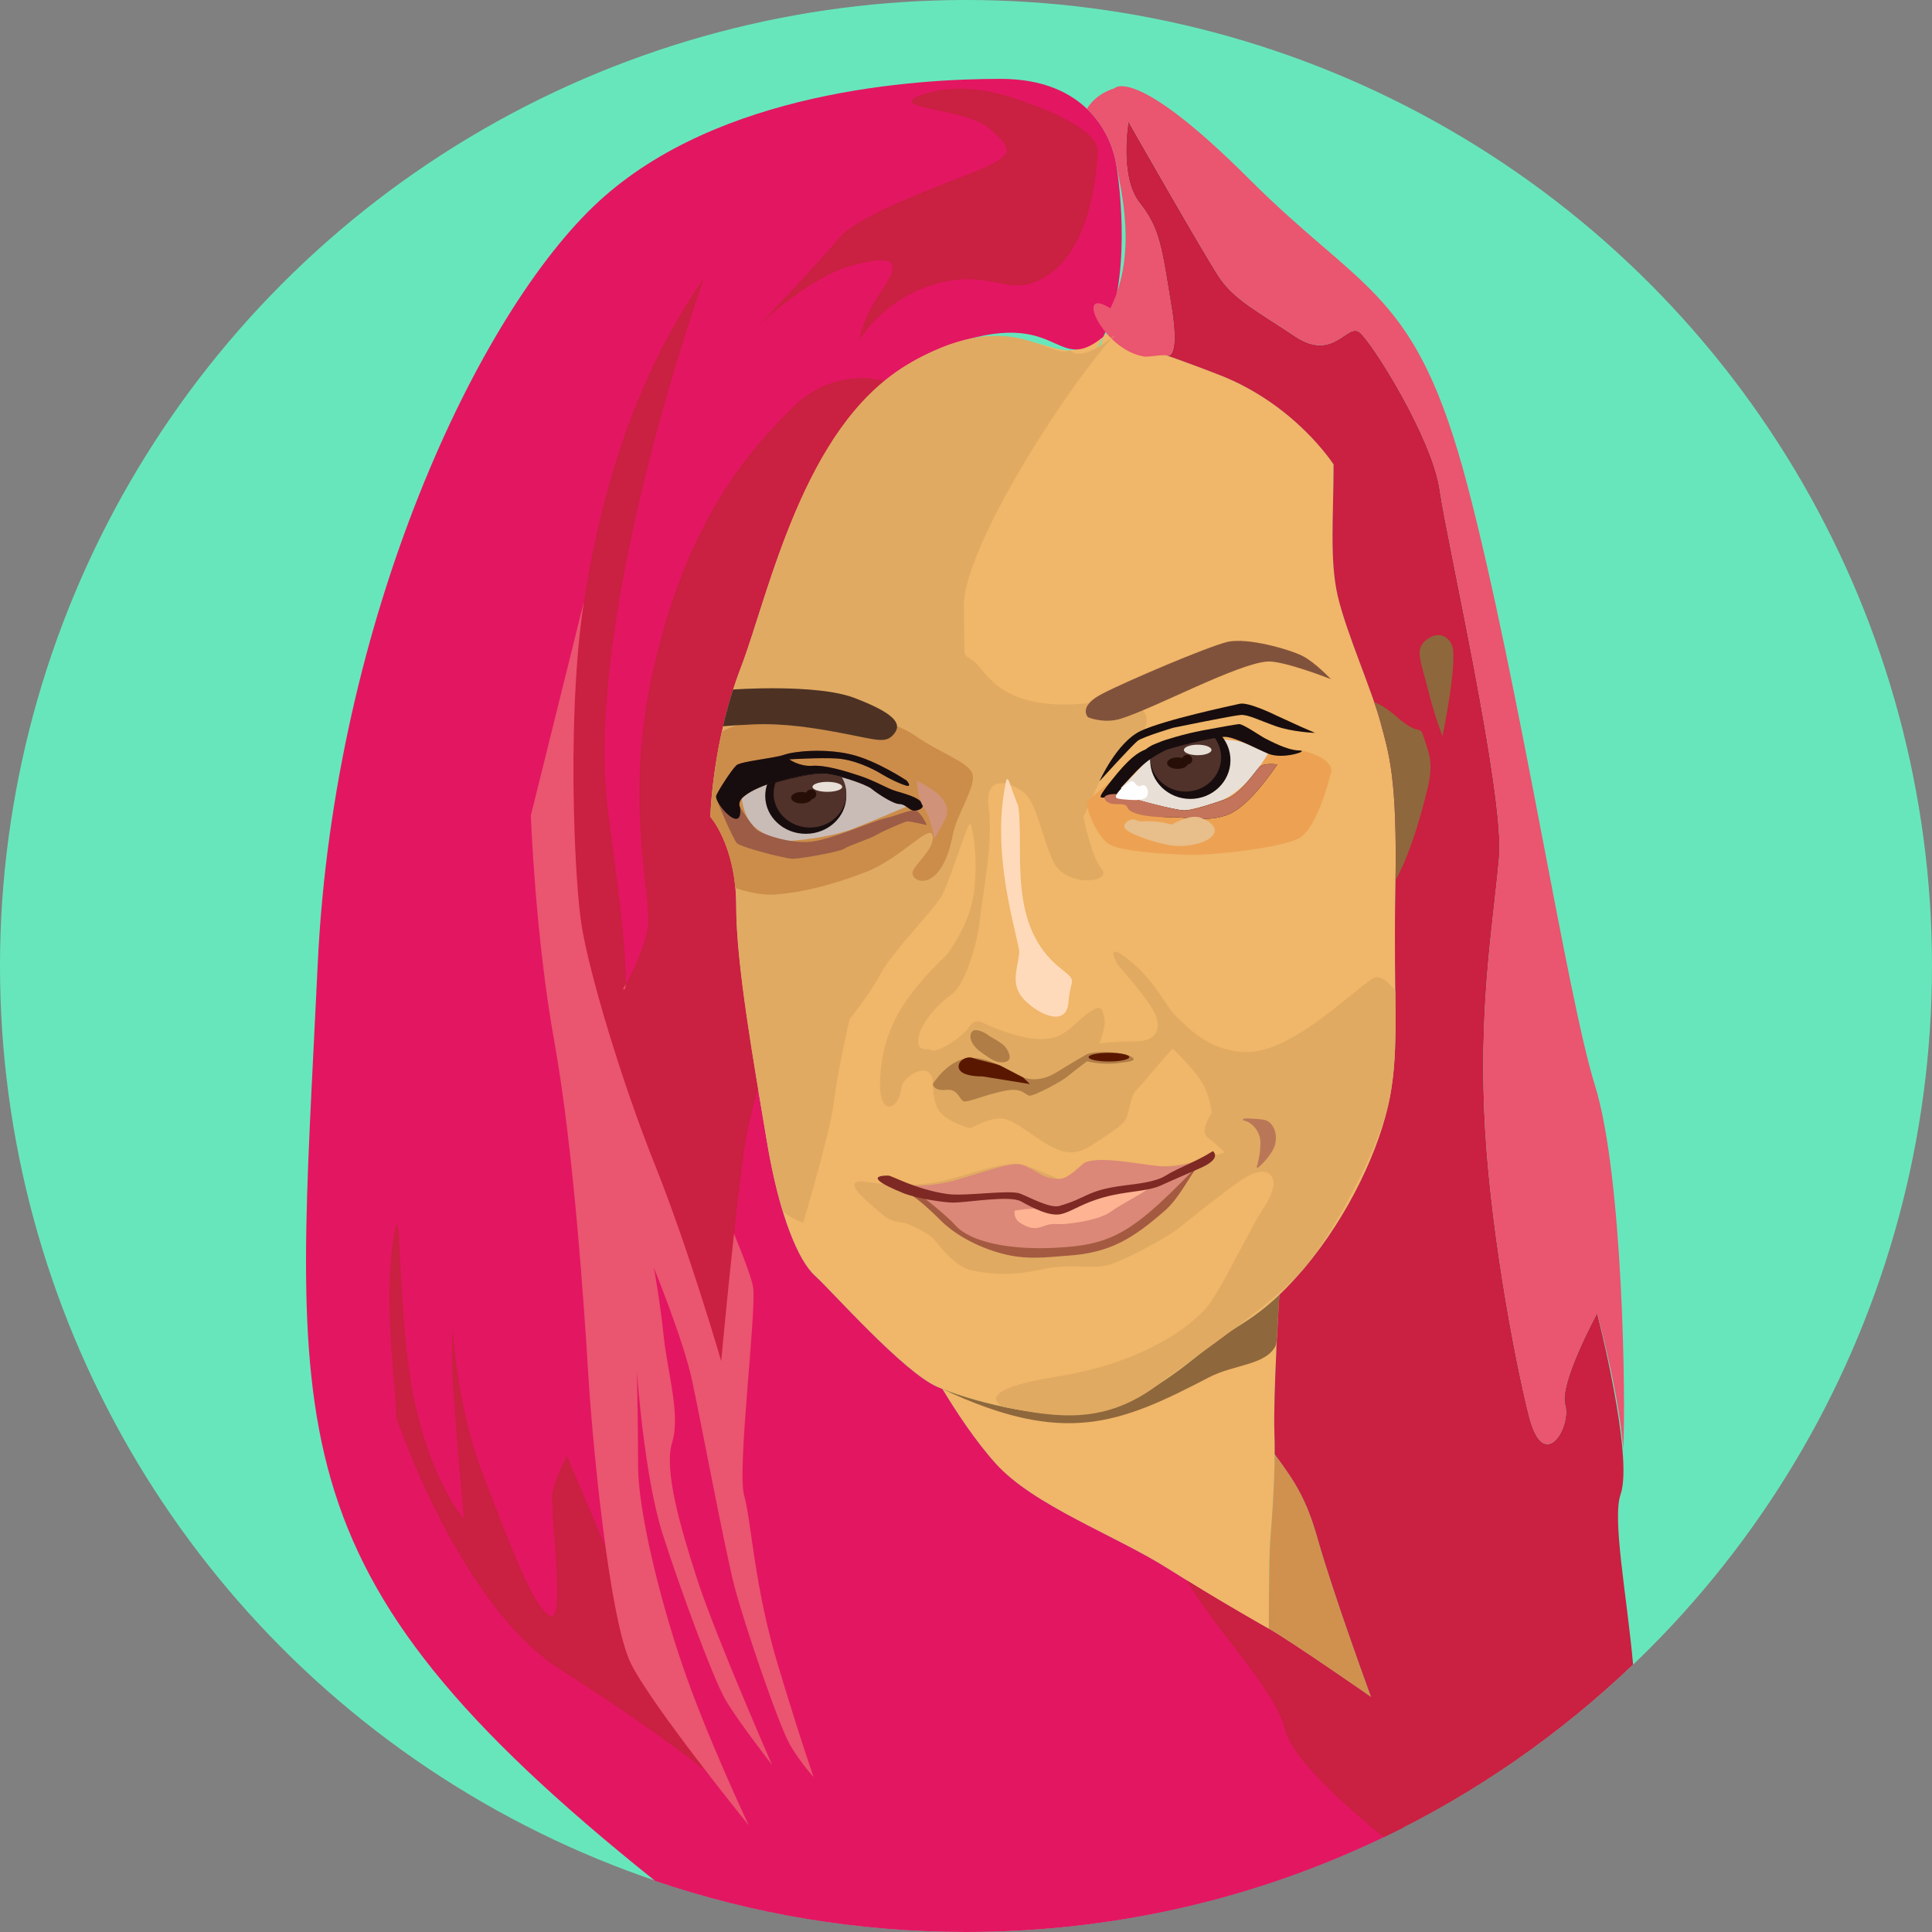 <?xml version="1.0" encoding="UTF-8"?>
<!DOCTYPE svg PUBLIC "-//W3C//DTD SVG 1.1//EN" "http://www.w3.org/Graphics/SVG/1.1/DTD/svg11.dtd">
<!-- Creator: CorelDRAW 2021.5 -->
<svg xmlns="http://www.w3.org/2000/svg" xml:space="preserve" width="132.973mm" height="132.973mm" version="1.1" style="shape-rendering:geometricPrecision; text-rendering:geometricPrecision; image-rendering:optimizeQuality; fill-rule:evenodd; clip-rule:evenodd"
viewBox="0 0 1121.79 1121.79"
 xmlns:xlink="http://www.w3.org/1999/xlink"
 xmlns:xodm="http://www.corel.com/coreldraw/odm/2003">
 <rect x="0" y="0" width="1121.79" height="1121.79" fill="#808080" stroke="none"/>
 <defs>
  <style type="text/css">
   <![CDATA[
    .fil23 {fill:#FEFEFE}
    .fil6 {fill:#EA556F}
    .fil4 {fill:#E31662}
    .fil5 {fill:#CA2041}
    .fil10 {fill:#180D0E}
    .fil14 {fill:#270F07}
    .fil9 {fill:#4D3224}
    .fil13 {fill:#50322A}
    .fil17 {fill:#5A1700}
    .fil0 {fill:#67E6BC}
    .fil29 {fill:#7E2924}
    .fil15 {fill:#81523B}
    .fil2 {fill:#8F673C}
    .fil20 {fill:#9C5C46}
    .fil21 {fill:#A45A41}
    .fil16 {fill:#B07D46}
    .fil18 {fill:#BA7758}
    .fil22 {fill:#C4745A}
    .fil19 {fill:#C9BCB7}
    .fil8 {fill:#CC8D4A}
    .fil3 {fill:#D0914F}
    .fil26 {fill:#D09278}
    .fil27 {fill:#DB8878}
    .fil7 {fill:#E0AA62}
    .fil24 {fill:#E8BE8A}
    .fil12 {fill:#E8DFD6}
    .fil11 {fill:#EDA253}
    .fil1 {fill:#F0B669}
    .fil28 {fill:#FEB392}
    .fil25 {fill:#FFDABA}
   ]]>
  </style>
 </defs>
 <g id="Plan_x0020_1">
  <circle class="fil0" cx="560.89" cy="560.89" r="560.89"/>
  <path class="fil1" d="M774.36 269.67c0,29.68 -2.47,55.65 2.48,76.67 4.95,21.02 19.79,54.41 24.73,72.96 4.95,18.55 9.89,32.15 8.66,96.46 -1.24,64.31 2.44,91.3 -3.16,121.22 -5.61,29.92 -24.31,69.2 -49.56,99.12 -25.25,29.92 -39.27,32.73 -53.3,43.95 -14.03,11.22 -38.34,32.73 -66.39,39.27 -28.05,6.54 -73.87,-5.61 -93.51,-14.03 -19.64,-8.42 -61.72,-56.11 -71.07,-64.52 -9.35,-8.41 -20.57,-33.66 -28.05,-78.55 -7.48,-44.88 -17.77,-101.92 -17.77,-136.52 0,-34.6 -14.96,-51.43 -14.96,-51.43 0,0 0.93,-43.02 17.77,-86.96 16.83,-43.95 40.9,-161.96 112.33,-183.57 71.43,-21.62 69,17.49 98.92,-11.42 -7.68,29.23 -4.29,-5.79 6.47,1.74 10.76,7.53 16.13,6.45 60.22,23.66 44.09,17.2 66.2,51.95 66.2,51.95z"/>
  <path class="fil1" d="M742.87 751.8c0,0 -3.69,58.98 -2.88,80.13 0.81,21.15 -1.63,52.86 -2.44,62.62 -0.81,9.76 -0.81,51.24 -0.81,51.24 0,0 -27.65,-15.45 -58.55,-34.97 -30.9,-19.52 -78.07,-36.6 -100.03,-60.99 -11.97,-13.3 -23.21,-30.46 -30.96,-43.32 20.95,8.31 63.86,19.08 90.61,12.83 28.05,-6.54 52.37,-28.05 66.39,-39.27 11.06,-8.84 22.11,-12.47 38.67,-28.26l0 0z"/>
  <path class="fil2" d="M742.87 751.8c-3.85,61.54 0.36,11.51 -1.97,29.21 -5.71,11.85 -24.06,10.97 -39.1,18.81 -51.39,26.81 -83.73,40.12 -154.6,6.68 20.95,8.31 63.86,19.08 90.61,12.83 28.05,-6.54 52.37,-28.05 66.39,-39.27 11.06,-8.84 22.11,-12.47 38.67,-28.26l0 0z"/>
  <path class="fil3" d="M740.14 844.32c12.29,16.53 18.63,26.73 24.96,49.1 9.23,32.59 31.06,92.04 31.06,92.04 0,0 -45.66,-31.8 -59.42,-39.67 0,0 0,-41.48 0.81,-51.24 0.67,-7.98 2.42,-30.66 2.59,-50.23z"/>
  <path class="fil4" d="M642.28 183.79c0.8,-1.53 1.61,-3.12 2.43,-4.78 0,0 -1.92,1.92 -2.43,4.78zm-1.69 11.78c15.99,-32.22 10.15,-85.76 7.31,-101.41 -2.84,-15.65 -17.07,-48.37 -66.87,-48.37 -49.79,0 -163.61,7.11 -233.32,71.13 -69.71,64.02 -153.83,241.76 -163.24,443.08 -12.66,270.96 -31.99,349.82 195.88,532.09 56.66,19.25 117.38,29.7 180.55,29.7 91.32,0 177.54,-21.84 253.74,-60.56 -3.27,-36.07 -18.47,-75.77 -18.47,-75.77 0,0 -45.66,-31.8 -59.42,-39.67 0,0 -27.65,-15.45 -58.55,-34.97 -30.9,-19.52 -78.07,-36.6 -100.03,-60.99 -11.97,-13.3 -23.21,-30.46 -30.96,-43.32 -1.02,-0.4 -1.99,-0.8 -2.9,-1.19 -19.64,-8.42 -61.72,-56.11 -71.07,-64.52 -9.35,-8.41 -20.57,-33.66 -28.05,-78.55 -7.48,-44.88 -17.77,-101.92 -17.77,-136.52 0,-34.6 -14.96,-51.43 -14.96,-51.43 0,0 0.93,-43.02 17.77,-86.96 16.83,-43.95 38.13,-153.46 112.33,-183.57 74.2,-30.11 68.32,16.06 98.04,-8.18zm97.99 685.43l-0 -0 -0 0.09 0.01 -0.09zm-124.5 -59.91c-0.89,-0.04 -1.78,-0.08 -2.67,-0.14 0.89,0.06 1.79,0.1 2.67,0.14zm-28.58 -3.62l-2.86 -0.59c0.95,0.2 1.9,0.4 2.86,0.59z"/>
  <path class="fil5" d="M408.8 161.42c-39.84,56.92 -59.76,123.79 -69.72,187.81 -9.96,64.03 -5.69,160.78 -1.42,187.81 4.27,27.03 22.77,89.64 42.68,139.44 19.92,49.8 38.42,113.83 38.42,113.83 0,0 8.32,-90.55 14.23,-128.05 1.27,-8.09 3.86,-18.66 7.08,-30.48 -6.34,-38.04 -12.66,-78.94 -12.66,-106.07 0,-34.6 -14.96,-51.43 -14.96,-51.43 0,0 0.93,-43.02 17.77,-86.96 14.41,-37.63 32.11,-123.33 83.48,-166.09 -15.4,-4.2 -36.15,-1.27 -52.25,14.18 -35.57,34.15 -65.45,78.26 -82.52,155.09 -17.08,76.83 -0,130.9 -2.85,147.97 -2.84,17.07 -14.23,35.57 -14.23,35.57 0,0 7.03,13.34 -8.53,-101.02 -15.56,-114.37 55.49,-311.6 55.49,-311.6zm-178.8 661.35c0,-20.59 -7.49,-61.77 -1.87,-101.07 5.62,-39.31 1.87,40.24 12.17,89.84 10.29,49.6 29.01,70.19 29.01,70.19 0,0 -5.62,-62.7 -6.55,-81.42 -0.94,-18.72 0,-29.01 0,-29.01 0,0 2.81,46.79 17.78,85.16 14.97,38.37 28.07,74.87 38.37,81.42 10.29,6.55 0,-61.77 1.87,-71.12 1.87,-9.36 8.42,-21.52 8.42,-21.52l22.42 53.14c4.12,29.75 9.19,56.5 14.77,67.65 6.85,13.7 27.06,40.98 43.75,62.62 0,0 -25.53,-21.51 -84.73,-59.18 -59.19,-37.67 -95.41,-146.7 -95.41,-146.7zm361.24 -764.87c0,0 -29.05,-11.83 -54.87,-3.23 -25.82,8.61 24.74,7.53 38.73,20.44 13.99,12.91 15.07,15.06 -15.06,26.9 -30.13,11.83 -63.48,24.74 -73.16,36.58 -9.68,11.84 -48.41,52.72 -48.41,52.72 0,0 29.05,-30.12 58.1,-37.65 29.05,-7.53 23.67,3.23 13.99,17.21 -9.68,13.99 -11.83,26.9 -11.83,26.9 0,0 13.98,-24.75 46.26,-33.35 32.28,-8.61 41.96,10.76 64.55,-5.38 22.59,-16.14 26.59,-53.2 27.97,-69.93 1.39,-16.73 -46.26,-31.2 -46.26,-31.2zm86.57 148.58c0.63,0.18 7.27,1.34 2.14,-29.44 -5.38,-32.29 -6.21,-43.96 -18.3,-59.2 -12.09,-15.25 -6.46,-47.36 -6.46,-47.36 0,0 44.13,77.5 52.74,90.42 8.61,12.92 21.53,19.38 44.13,34.44 22.6,15.07 30.14,-8.61 37.67,-2.15 7.54,6.46 41.98,61.35 46.28,91.49 4.31,30.14 37.67,176.53 34.44,213.13 -3.23,36.6 -11.19,81.5 -8.72,145.87 2.48,64.37 17.33,143.59 26,178.26 8.66,34.66 24.76,6.19 21.04,-6.19 -3.71,-12.38 18.57,-53.23 18.57,-53.23 0,0 21.34,83.16 13.62,105.22 -4.98,14.24 3.74,59.3 7.28,98.77 -42.46,40.57 -91.28,74.53 -144.81,100.25 -17.79,-14.45 -53.04,-44.86 -57.19,-62.13 -5.58,-23.23 -38.9,-56.13 -57.29,-87.06 26.27,16.22 47.78,28.24 47.78,28.24 13.76,7.88 59.42,39.67 59.42,39.67 0,0 -21.83,-59.44 -31.06,-92.04 -6.33,-22.37 -12.67,-32.57 -24.96,-49.1l0 -0c0.04,-4.35 -0,-8.54 -0.15,-12.39 -0.81,-21.15 2.88,-80.13 2.88,-80.13l-0 -0c4.45,-4.24 9.29,-9.35 14.63,-15.69 25.25,-29.92 43.95,-69.2 49.56,-99.12 5.61,-29.92 1.93,-56.92 3.16,-121.22 1.24,-64.31 -3.71,-77.91 -8.66,-96.46 -4.95,-18.55 -19.79,-51.94 -24.73,-72.96 -4.95,-21.02 -2.48,-46.99 -2.48,-76.67 0,0 -22.11,-34.74 -66.2,-51.95 -13.19,-5.14 -22.91,-8.65 -30.35,-11.25z"/>
  <path class="fil6" d="M308.23 473.57c0,0 2.48,69.29 13.61,131.16 11.14,61.87 17.32,153.42 19.8,194.26 2.47,40.83 12.37,142.29 24.75,167.04 12.37,24.75 68.4,93.88 68.4,93.88 0,0 -24.66,-52.04 -38.81,-93.78 -14.15,-41.74 -25.47,-90.56 -25.47,-114.61 0,-24.05 -0.71,-55.18 -0.71,-55.18 0,0 4.25,60.84 14.86,94.09 10.61,33.25 29.71,84.9 36.79,96.92 7.08,12.03 26.88,37.5 26.88,37.5 0,0 -32.54,-74.29 -43.16,-106.83 -10.61,-32.54 -19.81,-65.09 -14.86,-80.65 4.95,-15.56 -2.83,-41.03 -4.95,-61.55 -2.12,-20.52 -5.66,-39.62 -5.66,-39.62 0,0 16.98,41.74 21.93,64.38 4.95,22.64 19.1,98.34 24.76,120.27 5.66,21.93 26.18,82.07 32.54,92.68 6.37,10.61 13.5,18.33 13.5,18.33 0,0 -6.37,-17.69 -20.52,-64.39 -14.15,-46.7 -15.57,-84.2 -19.81,-99.06 -4.25,-14.86 7.1,-105.69 5.23,-120.67 -0.56,-4.51 -4.99,-16.44 -11.13,-31.41 -4.02,36.65 -7.45,73.98 -7.45,73.98 0,0 -18.5,-64.03 -38.42,-113.83 -19.92,-49.8 -38.42,-112.4 -42.68,-139.44 -1.83,-11.62 -3.67,-36.14 -4.38,-65.39l-0.01 -0.24 0 -0.09c-0.92,-38.73 0.14,-85.7 5.8,-122.09l-30.85 124.34zm55.15 97.81l-0.05 -0.13c-0.34,4.96 -1.49,2.79 -1.49,2.79 0,0 0.59,-0.97 1.54,-2.65z"/>
  <path class="fil6" d="M644.71 179.01c15.99,-32.22 6.03,-69.21 3.18,-84.86 -1.47,-8.06 -5.95,-20.65 -16.77,-30.97 5.58,-9.29 15.93,-11.86 15.93,-11.86 0,0 11.39,-14.24 78.31,52.68 66.92,66.92 96.82,64.07 126.72,177.97 29.9,113.9 57.62,295.81 73.99,348.2 16.37,52.4 17.98,184.15 16.43,210.85l0 0.01c-2.58,-33.09 -15.16,-78.53 -15.16,-78.53 0,0 -22.28,40.85 -18.57,53.23 3.71,12.38 -12.38,40.85 -21.04,6.19 -8.67,-34.66 -23.52,-113.89 -26,-178.26 -2.48,-64.37 5.49,-109.27 8.72,-145.87 3.23,-36.6 -30.14,-182.99 -34.44,-213.13 -4.31,-30.14 -38.75,-85.03 -46.28,-91.49 -7.54,-6.46 -15.07,17.22 -37.67,2.15 -22.6,-15.07 -35.52,-21.53 -44.13,-34.44 -8.61,-12.92 -52.74,-90.42 -52.74,-90.42 0,0 -5.63,32.11 6.46,47.36 12.09,15.25 12.92,26.91 18.3,59.2 5.13,30.78 -1.5,29.62 -2.14,29.44 -2.59,-0.91 -11.74,1.18 -13.83,0.47 -23.46,-3.83 -40.79,-41.47 -19.26,-27.93z"/>
  <path class="fil7" d="M647.93 194.07c-23.1,22.98 -89.12,122.92 -88.31,158.36 0.81,35.44 -1.46,25.27 6.09,31.73 7.55,6.47 15.51,29.44 66.75,24.12 51.24,-5.32 28.08,21.9 28.08,21.9l-22.13 23.41 -9.31 20.66c0,0 4.25,22.68 10.63,30.48 6.38,7.8 -21.14,10.94 -28.29,-4.81 -7.15,-15.75 -9.28,-33.47 -17.07,-39.85 -7.8,-6.38 -23.13,-10.59 -20.32,9.1 2.81,19.69 -3.61,50.46 -5.09,64.6 -1.48,14.14 -8.54,38.16 -16.55,43.71 -8.01,5.55 -17.87,16.64 -19.11,25.27 -1.23,8.63 5.3,5.57 7.73,7.19 2.43,1.62 17.02,-6.89 21.48,-13.38 4.46,-6.49 6.49,-2.84 16.22,0.81 9.73,3.65 22.7,7.7 32.43,5.27 9.73,-2.43 14.59,-10.54 21.48,-15 6.89,-4.46 7.3,-2.03 8.51,3.24 1.21,5.27 -2.84,15 -2.84,15 0,0 8.92,-1.21 21.08,-1.21 12.16,0 15,-7.29 11.35,-15.81 -3.65,-8.51 -21.49,-28.38 -21.49,-28.38 0,0 -9.32,-15.4 6.08,-3.24 15.4,12.16 21.89,27.57 27.16,32.43 5.27,4.86 20.2,22.88 44.58,21.01 24.38,-1.88 55.83,-32.79 69.39,-42.19 4.11,-2.85 8.94,0.54 13.72,6.87l0.01 1.09 0 0.11 0.01 1.19 0.01 0.62 0 0.56 0.01 1.17 0 0.17 0.01 0.99 0.01 0.87 0.01 1.41 0 0.43 0 0.7 0.02 2.21 0 0.67 0 0.42 0 1.08 0 0.25 0 0.82 0 0.9 0 0.16 0 1.05 0 1.04 -0 1.03 0 0.09 -0 0.94 -0 0.72 -0 0.3 -0.01 1.01 -0 0.32 -0.01 0.68 -0.01 0.93 -0 0.06 -0.01 0.99 -0.01 0.54 -0.01 0.43 -0.02 0.97 -0 0.17 -0.02 0.8 -0.02 0.76 -0 0.2 -0.02 0.95 -0.01 0.39 -0.02 0.56 -0.03 0.94 0 0.02 -0.03 0.91 -0.02 0.6 -0.01 0.33 -0.04 0.92 -0.01 0.24 -0.03 0.68 -0.04 0.8 -0.01 0.11 -0.05 0.91 -0.02 0.45 -0.03 0.45 -0.05 0.9 -0.01 0.1 -0.05 0.79 -0.04 0.65 -0.02 0.24 -0.06 0.89 -0.02 0.31 -0.04 0.57 -0.07 0.86 -0 0.03 -0.07 0.88 -0.04 0.51 -0.03 0.36 -0.08 0.87 -0.02 0.18 -0.11 1.12 -0.03 0.29 -0.02 0.16 -0.09 0.87 -0.04 0.38 -0.05 0.49 -0.1 0.86 -0.01 0.05 -0.1 0.81 -0.07 0.58 -0.04 0.28 -0.11 0.86 -0.03 0.25 -0.08 0.61 -0.11 0.78 -0.01 0.08 -0.13 0.86 -0.07 0.46 -0.06 0.4 -0.13 0.86 -0.02 0.13 -0.12 0.74 -0.11 0.66 -0.03 0.2 -0.15 0.86 -0.06 0.33 -0.1 0.53 -0.16 0.87c-5.61,29.92 -34.26,80.99 -49.56,99.12 -17.22,20.41 -60.85,49.52 -84.35,67.38 -31.04,23.59 -58.09,20.05 -90.52,13.39 0,0 -20.76,-9.31 30.62,-17.47 51.38,-8.16 77.48,-29.36 86.45,-39.15 8.97,-9.79 25.28,-45.67 33.44,-57.9 8.16,-12.23 6.8,-17.52 4.77,-19.96 -2.03,-2.43 -7.3,-4.06 -17.84,3.24 -10.54,7.3 -30.82,23.52 -35.68,27.57 -4.87,4.06 -29.6,17.84 -40.14,21.09 -10.54,3.24 -21.08,-1.22 -39.74,2.84 -18.65,4.06 -31.22,2.43 -40.55,0.41 -9.33,-2.03 -18.25,-13.79 -21.49,-17.84 -3.24,-4.05 -17.03,-9.73 -17.03,-9.73 0,0 -7.65,0.18 -13.25,-4.95 -5.6,-5.13 -27.52,-21.45 -8.39,-18.66 19.12,2.8 34.05,2.33 51.76,-2.8 17.72,-5.13 32.18,-9.79 39.64,-6.99 7.46,2.8 16.79,6.53 20.99,8.86 4.2,2.33 11.19,-3.73 15.39,-6.99 4.2,-3.27 16.79,-3.26 29.85,-1.87 13.06,1.4 26.12,0 33.11,-2.33 6.99,-2.33 16.79,-5.13 16.79,-5.13 0,0 -5.59,-5.13 -10.26,-8.86 -4.66,-3.73 2.48,-13.85 2.48,-13.85 0,0 -0.71,-10.64 -6.39,-19.15 -5.67,-8.51 -16.31,-18.44 -16.31,-18.44 0,0 -5.67,6.38 -9.93,11.35 -4.26,4.96 -8.04,9.8 -11.31,13.07 -3.27,3.26 -3.73,12.59 -6.06,16.79 -2.33,4.2 -12.59,10.26 -18.19,13.99 -5.6,3.73 -12.59,7.93 -23.78,2.33 -11.19,-5.6 -21.45,-15.85 -29.38,-16.79 -7.93,-0.93 -18.65,5.6 -18.65,5.6 0,0 -12.12,-3.27 -17.25,-8.86 -5.13,-5.6 -4.66,-19.12 -4.66,-19.12 0,0 -0.93,-5.6 -5.6,-5.6 -4.66,0 -12.17,5.42 -12.59,9.79 -1.24,12.8 -12.6,17.42 -12.46,-1.96 0.11,-15.61 4.26,-31.92 14.19,-46.82 9.93,-14.9 24.12,-27.67 24.12,-27.67 0,0 14.34,-17.53 16.49,-38.45 2.15,-20.92 -1.07,-34.33 -2.14,-38.08 -1.07,-3.75 -12.34,34.33 -17.16,42.37 -4.83,8.05 -28.97,32.72 -35.4,45.06 -6.44,12.34 -17.7,25.75 -17.7,25.75 0,0 -7.27,31.1 -9.15,47.99 -1.88,16.89 -17.83,70.36 -17.83,70.36 0,0 -5.25,-1.43 -11.77,-6.26 -3.45,-11.29 -6.68,-25.05 -9.41,-41.43 -7.48,-44.88 -17.77,-101.92 -17.77,-136.52 0,-34.6 -14.96,-51.43 -14.96,-51.43 0,0 0.94,-43.02 17.77,-86.96 16.83,-43.95 35.75,-138.81 95.83,-175.1 60.08,-36.29 83.03,-2.95 95.17,-8.77 7.69,7.61 26.72,-9.39 26.72,-9.39z"/>
  <path class="fil8" d="M531.26 427.09c14.49,10.2 30.59,15.03 33.28,22.01 2.68,6.98 -9.07,23.75 -11.27,35.42 -6.83,36.25 -26.31,27.6 -23.08,20.93 2.36,-4.87 12.88,-13.42 11.27,-20.4 -1.61,-6.98 -18.25,13.42 -39.18,21.47 -20.93,8.05 -38.11,11.81 -52.06,12.88 -7.12,0.55 -15.77,-1.28 -23.25,-3.77 -2.47,-27.8 -14.52,-41.36 -14.52,-41.36 0,0 0.47,-21.43 6.66,-49.48 9.21,-5.09 25.03,-8.8 51.24,-10.16 41.78,-2.17 60.92,12.45 60.92,12.45z"/>
  <path class="fil9" d="M425.65 400.35c0,0 48.58,-3.48 70.47,4.9 21.88,8.38 27.94,14.43 23.28,20.49 -4.66,6.05 -8.85,4.19 -27.94,0.46 -19.09,-3.72 -36.43,-6.33 -54.01,-5.59 -7.77,0.33 -13.58,0.73 -17.65,1.08 1.58,-6.83 3.51,-14.01 5.84,-21.34z"/>
  <path class="fil2" d="M810.31 511.18c8.97,-16.57 14.86,-37.96 18.6,-53.47 3.74,-15.51 0.54,-20.86 -2.14,-29.41 -2.67,-8.56 -1.77,0.28 -16.04,-12.3 -4.73,-4.17 -9.08,-6.86 -12.79,-8.34 1.47,4.27 2.72,8.21 3.64,11.64 4.82,18.1 9.65,31.5 8.73,91.87l0 0z"/>
  <path class="fil2" d="M837.55 427.47c0,0 -4.57,-11.6 -8.44,-27.08 -3.87,-15.47 -7.03,-22.15 -2.81,-27.08 4.22,-4.92 12.31,-7.39 16.53,0.7 4.22,8.09 -5.27,53.45 -5.27,53.45z"/>
  <path class="fil10" d="M638.4 453.59c0,0 10.12,-22.68 23.89,-29.16 13.77,-6.48 52.23,-14.58 57.5,-15.79 5.27,-1.21 21.46,6.88 21.46,6.88l14.17 6.48 8.17 3.54c0,0 -13.2,-0.46 -22.93,-3.94 -9.73,-3.47 -15.98,-6.72 -20.15,-6.48 -4.17,0.23 -39.14,7.41 -39.14,7.41 0,0 -17.83,5.32 -20.84,7.64 -3.01,2.32 -22.13,23.41 -22.13,23.41z"/>
  <path class="fil11" d="M631.36 465.03c-1.84,3.06 5.82,21.14 12.56,25.12 6.74,3.98 28.18,5.51 44.11,6.13 15.93,0.61 54.83,-3.98 65.55,-9.19 10.72,-5.21 17.46,-31.85 19.3,-38.59 1.84,-6.74 -11.55,-11.81 -17.05,-12.54l-0 0c1.38,1 -12.03,4.88 -19.55,1.63 -6.35,-2.75 -13.98,-6.77 -19.86,-8.66l-0 0c-2.68,-0.53 -14.75,0.9 -26.75,2.93 -6.04,1.48 -11.39,3.01 -13.14,3.88 -3.83,1.91 -15.64,5.58 -17.56,6.17 -9.15,7.58 -27.59,23.13 -27.59,23.13zm122.94 -29.3c-1.42,-0.22 -3.38,-0.55 -5.68,-0.94 2,0.57 3.95,0.94 5.68,0.94z"/>
  <path class="fil12" d="M650.82 457.49c0,0 15.13,-15.03 19.14,-20.94 4.01,-5.91 25.73,-6.51 36.09,-7.07 10.36,-0.56 15.97,1.52 20.38,3.58 4.4,2.06 9.85,4.53 9.85,4.53 0,0 -2.47,4.18 -5.95,8.86 -0.76,0.92 -1.73,2.19 -2.87,3.64l-0 0.01 -0.01 0.02c-4.66,5.57 -11.05,12.18 -20.59,15.57l-1.65 0.54 -0.02 0.01c-5.11,1.56 -11.07,3.2 -16.68,4.3 -0.5,0.03 -0.96,0.03 -1.39,0.01 -4.1,-0.24 -19.38,-3.89 -27.36,-6.34 -4.88,-3.4 -8.89,-6.68 -8.94,-6.72l-0 -0z"/>
  <path class="fil10" d="M709.16 427.18c3.31,3.88 5.29,8.84 5.29,14.25 0,12.4 -10.43,22.46 -23.3,22.46 -12.87,0 -23.3,-10.06 -23.3,-22.46 0,-0.97 0.06,-1.92 0.19,-2.85 3.19,-1.12 6.18,-2.24 7.85,-3.07 3.81,-1.91 22.37,-6.49 33.28,-8.33z"/>
  <path class="fil13" d="M704.34 427.18c2.92,3.43 4.68,7.81 4.68,12.59 0,10.96 -9.22,19.84 -20.59,19.84 -11.37,0 -20.59,-8.88 -20.59,-19.84 0,-0.85 0.06,-1.7 0.17,-2.52 2.82,-0.98 5.46,-1.98 6.93,-2.71 3.37,-1.68 19.76,-5.73 29.4,-7.36z"/>
  <path class="fil14" d="M689.28 438.27c1.65,0 2.99,1.26 2.99,2.82 0,1.43 -1.12,2.61 -2.58,2.79 -0.64,1.47 -3.06,2.56 -5.94,2.56 -3.37,0 -6.1,-1.5 -6.1,-3.34 0,-1.84 2.73,-3.34 6.1,-3.34 0.98,0 1.9,0.13 2.72,0.35 0.42,-1.08 1.52,-1.85 2.81,-1.85z"/>
  <ellipse class="fil12" cx="695.43" cy="435.45" rx="8.01" ry="3.05"/>
  <path class="fil15" d="M631.76 416.5c0,0 -6.16,-6.16 8,-13.55 14.16,-7.39 61,-27.28 72.65,-30.17 11.65,-2.89 36.32,4.31 43.71,8 7.39,3.69 16.62,13.54 16.62,13.54 0,0 -27.58,-10.83 -36.81,-10.22 -17.29,1.15 -65.22,26.99 -85.11,33.2 -9.85,3.08 -19.07,-0.82 -19.07,-0.82z"/>
  <path class="fil16" d="M631.14 612.06c7.27,-2.42 21.82,-0.69 24.93,1.04 3.12,1.73 4.16,3.12 -5.9,4.05 -9.82,1.53 -19.03,-0.92 -19.03,-0.92 0,0 -7.06,5.22 -11.05,8.6 -3.99,3.38 -19.34,11.36 -22.1,11.36 -2.76,0 -3.68,-4.6 -13.2,-3.07 -9.52,1.53 -20.57,6.14 -24.25,6.45 -3.68,0.31 -3.44,-7.57 -11.05,-6.75 -7.61,0.81 -7.89,-3.35 -7.89,-3.35 0,0 8.2,-13.53 20.17,-15.07 11.97,-1.53 25.78,8.29 30.39,10.44 4.6,2.15 12.28,3.38 21.18,-2.15 8.9,-5.52 17.8,-10.61 17.8,-10.61z"/>
  <path class="fil17" d="M570.57 625.02c-7.47,0 -13.38,-1.51 -13.92,-5.25 -0.54,-3.73 4.44,-6.86 8.27,-5.45 3.83,1.41 13.5,3.2 16.02,4.47 2.52,1.26 13.06,6.77 13.06,6.77l4.01 3.9 -27.45 -4.44z"/>
  <ellipse class="fil17" cx="643.89" cy="613.81" rx="11.82" ry="2.52"/>
  <path class="fil18" d="M722.72 650.74c4,0.86 9.23,6.06 9.13,13.03 -0.1,6.55 -1.35,11.06 -2.08,13.52 -0.27,0.91 0.22,1.06 1.06,0.36 3.1,-2.56 8.36,-8.42 9.58,-13.27 1.68,-6.72 -1.53,-12.98 -5.96,-14.05 -2.67,-0.64 -7.44,-0.81 -10.81,-0.9 -1.81,-0.05 -2.97,0.87 -0.91,1.31z"/>
  <path class="fil19" d="M526.3 468.37c0,0 -20.11,8.59 -31.15,12.89 -11.04,4.3 -27.98,6.43 -36.43,6.96 -8.45,0.53 -19.69,-5.82 -23.39,-11.18 -3.7,-5.36 -4.64,-13.39 -4.64,-13.39 0,0 5.9,-6.09 17.39,-9.04 11.49,-2.94 24.32,-9.4 33.98,-5.95 9.66,3.45 29.12,8.82 32.59,11.49 3.47,2.67 11.65,8.22 11.65,8.22z"/>
  <path class="fil20" d="M526.41 453.2c0,0 -17.63,-11.75 -32.59,-15.23 -14.96,-3.47 -32.32,-1.87 -38.47,0.27 -6.14,2.14 -25.11,3.74 -27.79,6.14 -2.67,2.4 -11.49,16.03 -11.75,17.9 -0.27,1.87 9.88,24.84 12.02,27.25 2.14,2.41 27.52,8.82 31.79,9.08 4.27,0.27 28.05,-4 30.72,-5.88 2.67,-1.87 14.69,-5.61 18.7,-8.02 4.01,-2.41 16.03,-7.48 17.63,-7.75 1.6,-0.27 11.49,2.14 11.49,2.14 0,0 -2.67,-6.14 -5.61,-8.01 -2.94,-1.87 -10.42,2.14 -18.43,4.01 -8.02,1.87 -30.99,12.29 -43.28,13.63 -12.29,1.34 -28.85,-4.54 -31.79,-7.22 -2.94,-2.67 -9.35,-12.82 -9.35,-12.82 0,0 -1.87,-2.94 2.4,-6.41 4.28,-3.47 12.02,-6.68 18.97,-8.55 6.95,-1.87 17.63,-4.28 25.38,-4.54 7.75,-0.27 26.45,6.14 29.65,8.82 3.21,2.67 12.56,8.82 16.03,8.82 3.47,0 5.67,3.32 8.04,3.8 2.38,0.48 7.45,-1.4 5.05,-4.6 -2.4,-3.2 -9.62,-5.08 -14.96,-6.68 -5.34,-1.6 -12.02,-5.88 -20.84,-8.82 -8.82,-2.94 -20.3,-6.41 -27.79,-5.88 -7.48,0.53 -13.36,-3.74 -13.36,-3.74 0,0 17.1,-1.07 27.25,-0.53 10.15,0.53 21.11,5.87 25.92,8.81 4.81,2.94 10.95,5.88 14.69,6.95 3.74,1.07 0.27,-2.94 0.27,-2.94z"/>
  <path class="fil10" d="M526.41 453.2c0,0 -17.63,-11.75 -32.59,-15.23 -14.96,-3.47 -32.32,-1.87 -38.47,0.27 -6.14,2.14 -25.11,3.74 -27.79,6.14 -2.67,2.4 -11.49,16.03 -11.75,17.9 -0.68,4.71 15.85,22.89 13.89,6.41 0,0 -1.87,-2.94 2.4,-6.41 4.28,-3.47 12.02,-6.68 18.97,-8.55 6.95,-1.87 17.63,-4.28 25.38,-4.54 7.75,-0.27 26.45,6.14 29.65,8.82 3.21,2.67 12.56,8.82 16.03,8.82 3.47,0 5.67,3.32 8.04,3.8 2.38,0.48 7.45,-1.4 5.05,-4.6 -2.4,-3.2 -9.62,-5.08 -14.96,-6.68 -5.34,-1.6 -12.02,-5.88 -20.84,-8.82 -8.82,-2.94 -20.3,-6.41 -27.79,-5.88 -7.48,0.53 -13.36,-3.74 -13.36,-3.74 0,0 17.1,-1.07 27.25,-0.53 10.15,0.53 21.11,5.87 25.92,8.81 4.81,2.94 10.95,5.88 14.69,6.95 3.74,1.07 0.27,-2.94 0.27,-2.94z"/>
  <path class="fil10" d="M488.36 451.27c1.94,3.2 3.04,6.9 3.04,10.84 0,12.17 -10.54,22.03 -23.54,22.03 -13,0 -23.54,-9.86 -23.54,-22.03 0,-2.45 0.43,-4.81 1.22,-7.01 1.32,-0.43 2.63,-0.82 3.93,-1.17 7.22,-1.95 18.34,-4.45 26.4,-4.73 3.04,-0.1 7.7,0.78 12.5,2.07z"/>
  <path class="fil13" d="M488.67 451.05c1.73,2.87 2.73,6.18 2.73,9.71 0,10.9 -9.44,19.74 -21.1,19.74 -11.65,0 -21.1,-8.84 -21.1,-19.74 0,-2.2 0.38,-4.31 1.09,-6.29 1.18,-0.38 2.36,-0.74 3.52,-1.05 6.47,-1.74 16.44,-3.99 23.66,-4.23 2.72,-0.09 6.9,0.7 11.2,1.86z"/>
  <ellipse class="fil12" cx="480.4" cy="456.87" rx="8.63" ry="2.9"/>
  <path class="fil14" d="M470.96 458.35c1.65,0 2.99,1.26 2.99,2.82 0,1.43 -1.12,2.61 -2.58,2.79 -0.64,1.47 -3.06,2.56 -5.94,2.56 -3.37,0 -6.1,-1.5 -6.1,-3.34 0,-1.84 2.73,-3.34 6.1,-3.34 0.98,0 1.9,0.13 2.72,0.35 0.42,-1.08 1.52,-1.85 2.81,-1.85z"/>
  <path class="fil21" d="M696.25 675.87c-6.1,8.13 -11.84,20.04 -19.74,26.95 -18.61,16.28 -31.96,24.66 -56.51,26.27 -8.19,0.53 -18.81,2.01 -29.73,0.52 -12.93,-1.77 -32.04,-8.95 -44.11,-21.02 -5.29,-5.29 -11.96,-11.5 -17.65,-15.16 -5.69,-3.66 -7.96,0.35 2.61,-0.05 10.57,-0.41 49.74,-17.33 62.21,-9.82 12.47,7.52 22.97,4.01 27.04,2.08 4.07,-1.93 9.76,-7.32 21.55,-7.32 11.79,0 32.16,1.9 36.15,1.58 3.99,-0.32 18.17,-4.02 18.17,-4.02z"/>
  <path class="fil16" d="M572.94 600.43c1.28,1.4 8.73,4.66 10.95,7.69 2.21,3.03 4.36,8.04 -0.93,8.62 -5.29,0.58 -8.15,-2.33 -13.04,-5.59 -4.89,-3.26 -7.8,-8.39 -5.82,-11.76 1.98,-3.38 8.85,1.05 8.85,1.05z"/>
  <path class="fil10" d="M741.63 443.9c-1.53,2.14 -15.62,23.59 -27.87,28.79 -12.25,5.21 -25.12,1.53 -33.69,1.84 -8.58,0.31 -21.14,-3.06 -23.59,-6.43 -2.45,-3.37 -3.98,-4.6 -10.41,-5.21 -6.43,-0.61 -11.46,3.94 -0.93,-9.45 10.53,-13.38 15.45,-16.42 20,-18.28 3.86,-3 6.81,-3.61 8.83,-4.53 2.01,-0.91 14.13,-4.63 24.09,-6.48 9.96,-1.85 18.99,-3.48 21.3,-3.71 2.32,-0.23 12.51,6.95 15.29,8.34 2.78,1.39 12.97,6.95 19.68,6.95 6.72,0 -9.49,5.56 -18.06,1.85 -8.57,-3.7 -19.45,-9.73 -25.24,-9.73 -5.79,0 -31.46,6.35 -34.51,7.87 -12.68,6.34 -16.07,11.56 -25.7,21.76 0,0 1.07,3.26 4.43,5.09 3.37,1.84 26.65,7.66 31.86,7.96 5.21,0.31 15.93,-3.68 24.5,-6.43 8.58,-2.76 16.85,-15.93 19.6,-18.68 2.76,-2.76 10.41,-1.53 10.41,-1.53z"/>
  <path class="fil22" d="M741.63 443.9c-1.53,2.14 -15.62,23.59 -27.87,28.79 -12.25,5.21 -25.12,1.53 -33.69,1.84 -8.58,0.31 -23.71,-1.1 -25.34,-5.49 -1.63,-4.39 -9.7,0.46 -13.24,-4.94 -1.99,-3.03 7.32,-4.3 13.77,-1.52 3.53,1.52 26.65,7.66 31.86,7.96 5.21,0.31 15.93,-3.68 24.5,-6.43 8.58,-2.76 16.85,-15.93 19.6,-18.68 2.76,-2.76 10.41,-1.53 10.41,-1.53z"/>
  <path class="fil23" d="M658.92 454.6c-1.21,-1.48 -2.15,-1.48 -5.39,1.08 -3.23,2.56 -5.65,5.65 -5.65,6.87 0,1.21 2.02,1.48 8.35,1.89 6.33,0.4 9.97,-0.41 10.23,-3.77 0.27,-3.37 -1.75,-5.66 -3.77,-4.44 -2.02,1.21 -3.77,-1.61 -3.77,-1.61z"/>
  <path class="fil24" d="M680.4 478.79c-12.91,-3.59 -17.21,-0.72 -20.43,-2.51 -3.23,-1.79 -8.61,1.79 -6.81,4.66 1.79,2.87 15.42,7.89 25.1,9.68 9.68,1.79 21.51,-0.72 25.45,-5.02 3.94,-4.3 0,-8.25 -6.45,-10.76 -6.45,-2.51 -16.85,3.94 -16.85,3.94z"/>
  <path class="fil25" d="M591.25 468.17c-6.6,-16.49 -6.06,-21.45 -8.25,-8.25 -6.98,41.86 9.41,87.93 8.8,93.46 -1.1,9.9 -5.5,18.69 3.3,27.49 8.8,8.8 24.19,15.39 25.29,1.1 1.1,-14.29 5.81,-11.53 -4.31,-19.48 -31.62,-24.85 -21.25,-68.08 -24.82,-94.31z"/>
  <path class="fil26" d="M532.42 453.39c0,0 9.94,4.55 14.07,9.52 4.14,4.97 4.14,8.69 2.07,13.25 -2.07,4.55 -6.21,10.76 -6.21,10.76 0,0 -1.66,-12 -5.79,-17.8 -4.14,-5.79 -4.14,-15.73 -4.14,-15.73z"/>
  <path class="fil27" d="M527.46 688.04c0,0 11.1,1.92 29.21,-3.32 18.1,-5.24 31.17,-10.2 36.46,-8.44 9.49,3.16 11.55,8.15 21.27,8.23 3.65,0.03 6.3,-1.43 14.31,-8.61 6.11,-5.48 32.19,0.03 44.47,1.23 12.28,1.2 26.08,-4.41 26.08,-4.41 -41.27,43.44 -52.81,49.96 -86.11,51.77 -25.46,1.39 -49.37,-2.85 -58.49,-13.09 -7.62,-8.55 -28.6,-23.57 -27.19,-23.37z"/>
  <path class="fil28" d="M589.34 702.95c0.06,-1.49 -1.78,4.04 3.01,7.08 4.79,3.04 8.26,4.01 13.63,1.92 5.37,-2.09 7.41,-0.82 12.63,-1.3 5.22,-0.48 19.74,-2.26 26.56,-7.23 6.83,-4.97 21.39,-11.92 22.13,-14.01 0.73,-2.09 -9.01,-0.7 -17.47,2.11 -8.46,2.8 -37.06,10.13 -45.78,10.14 -8.72,0.01 -14.71,1.31 -14.71,1.31z"/>
  <path class="fil29" d="M592.36 693.06c6.04,2.39 17.34,8.62 22.61,7.16 16.38,-4.53 15.55,-9 37.54,-11.86 7.21,-0.94 18.27,-1.96 24.12,-5.64 7.37,-4.63 18.61,-8.49 27.57,-14.32 0,0 5.84,4 -7.11,9.76 -12.95,5.76 -15.16,6.56 -23.08,10.17 -7.93,3.6 -19.21,3.12 -32.54,6.72 -13.33,3.6 -18.34,8.09 -25.09,9.84 -6.75,1.74 -16.75,-3.55 -23.43,-7.27 -6.67,-3.72 -30.09,0.56 -39.56,0.65 -4.14,0.04 -20.08,-2.04 -28.67,-5.44 -14.06,-5.58 -20.82,-10.25 -9,-10.25 2.25,0 15.8,8.03 34.36,10.72 10.13,1.47 36.26,-2.64 42.29,-0.25z"/>
 </g>
</svg>
